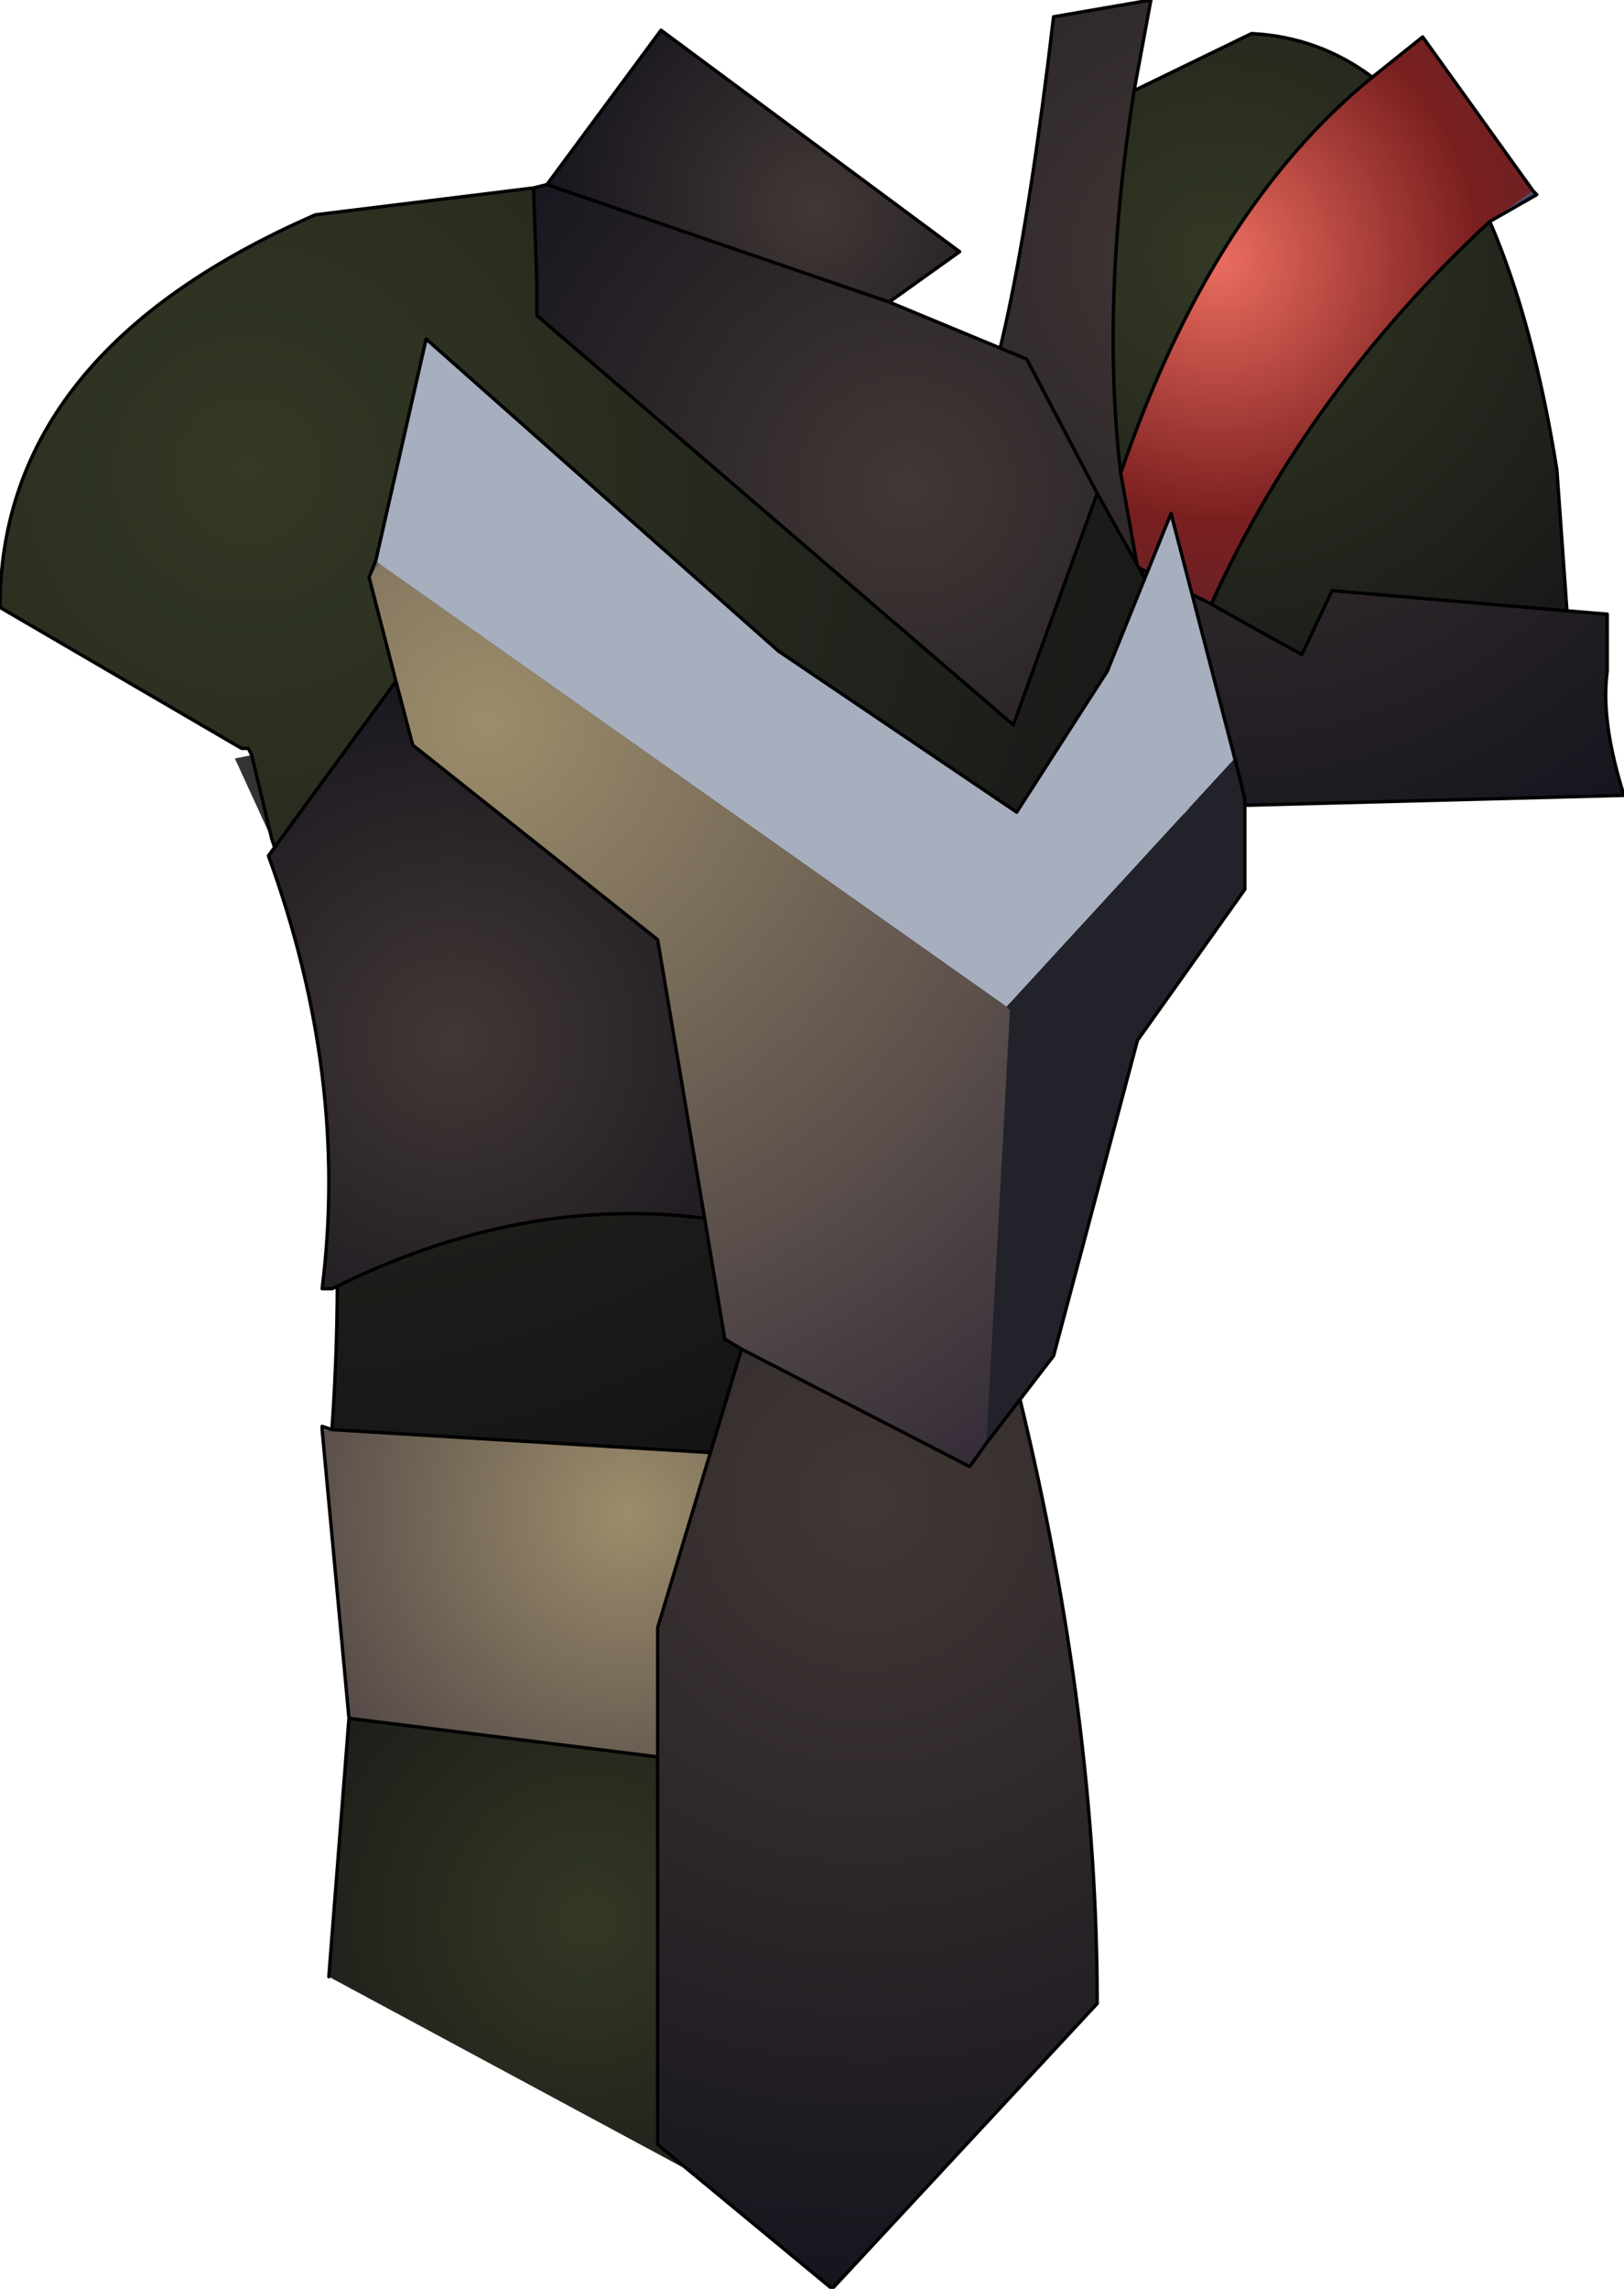 <?xml version="1.0" encoding="UTF-8" standalone="no"?>
<svg xmlns:ffdec="https://www.free-decompiler.com/flash" xmlns:xlink="http://www.w3.org/1999/xlink" ffdec:objectType="shape" height="68.2px" width="48.4px" xmlns="http://www.w3.org/2000/svg">
  <g transform="matrix(2.0, 0.0, 0.0, 2.0, 19.8, 33.7)">
    <path d="M13.45 -7.75 L14.05 -7.7 14.05 -6.85 Q13.95 -6.1 14.3 -5.0 L6.65 -4.8 4.4 -10.0 Q5.15 -11.1 5.8 -16.6 L7.25 -16.85 7.0 -15.5 Q6.5 -12.35 6.8 -9.8 L7.05 -8.4 8.15 -7.85 Q8.85 -7.45 9.5 -7.1 L9.95 -8.05 13.45 -7.75" fill="url(#gradient0)" fill-rule="evenodd" stroke="none"/>
    <path d="M12.95 -14.0 L13.0 -13.95 12.3 -13.55 12.95 -14.0" fill="url(#gradient1)" fill-rule="evenodd" stroke="none"/>
    <path d="M12.3 -13.55 Q12.95 -12.05 13.3 -9.85 L13.45 -7.75 9.95 -8.05 9.5 -7.1 Q8.85 -7.45 8.15 -7.85 9.6 -11.05 12.3 -13.55 M7.0 -15.5 L8.75 -16.35 Q9.75 -16.3 10.55 -15.7 8.15 -13.75 6.8 -9.8 6.5 -12.35 7.0 -15.5" fill="url(#gradient2)" fill-rule="evenodd" stroke="none"/>
    <path d="M10.55 -15.7 L11.3 -16.3 12.95 -14.0 12.3 -13.55 Q9.6 -11.05 8.15 -7.85 L7.05 -8.4 6.8 -9.8 Q8.15 -13.75 10.55 -15.7" fill="url(#gradient3)" fill-rule="evenodd" stroke="none"/>
    <path d="M10.55 -15.7 L11.3 -16.3 12.95 -14.0 13.0 -13.95 12.3 -13.55 Q12.95 -12.05 13.3 -9.85 L13.45 -7.75 14.05 -7.7 14.05 -6.85 Q13.95 -6.1 14.3 -5.0 L6.65 -4.8 4.4 -10.0 Q5.15 -11.1 5.8 -16.6 L7.25 -16.85 7.0 -15.5 8.75 -16.35 Q9.75 -16.3 10.55 -15.7 8.15 -13.75 6.8 -9.8 L7.05 -8.4 8.15 -7.85 Q9.6 -11.05 12.3 -13.55 M13.45 -7.75 L9.95 -8.05 9.5 -7.1 Q8.85 -7.45 8.15 -7.85 M7.0 -15.5 Q6.5 -12.35 6.8 -9.8" fill="none" stroke="#000000" stroke-linecap="round" stroke-linejoin="round" stroke-width="0.05"/>
    <path d="M-5.1 4.45 L-5.1 4.4 -4.95 4.45 -5.1 4.45" fill="url(#gradient4)" fill-rule="evenodd" stroke="none"/>
    <path d="M-5.85 -4.35 L-6.4 -5.55 -6.15 -5.6 -5.85 -4.35" fill="#333333" fill-rule="evenodd" stroke="none"/>
    <path d="M-6.2 -5.7 L-6.25 -5.7 -6.3 -5.7 -6.2 -5.7" fill="url(#gradient5)" fill-rule="evenodd" stroke="none"/>
    <path d="M3.35 -12.35 L5.4 -11.5 6.45 -9.5 5.2 -6.05 -1.9 -12.15 -1.9 -12.65 -1.95 -14.05 -1.75 -14.1 3.35 -12.35" fill="url(#gradient6)" fill-rule="evenodd" stroke="none"/>
    <path d="M3.35 -12.35 L-1.75 -14.1 -0.05 -16.4 4.4 -13.1 3.35 -12.35" fill="url(#gradient7)" fill-rule="evenodd" stroke="none"/>
    <path d="M4.95 5.05 L5.0 5.05 Q5.75 7.0 5.8 8.8 L5.7 10.05 -4.7 8.75 -5.1 4.45 -4.95 4.45 4.95 5.05" fill="url(#gradient8)" fill-rule="evenodd" stroke="none"/>
    <path d="M5.7 10.05 L5.8 10.05 5.95 13.05 2.15 16.45 -5.0 12.6 -4.7 8.75 5.7 10.05" fill="url(#gradient9)" fill-rule="evenodd" stroke="none"/>
    <path d="M-1.95 -14.05 L-1.9 -12.65 -1.9 -12.15 5.2 -6.05 6.45 -9.5 7.4 -7.8 7.75 -4.2 7.3 -3.3 7.1 -2.95 6.75 -2.1 6.55 -1.65 4.95 5.05 -4.95 4.45 -4.95 4.4 Q-4.6 -0.75 -5.85 -4.35 L-6.15 -5.6 -6.2 -5.7 -6.3 -5.7 -9.9 -7.8 Q-9.9 -11.6 -5.2 -13.65 L-1.95 -14.05" fill="url(#gradient10)" fill-rule="evenodd" stroke="none"/>
    <path d="M6.45 -9.5 L5.4 -11.5 3.35 -12.35 -1.75 -14.1 -1.95 -14.05 -1.9 -12.65 -1.9 -12.15 5.2 -6.05 6.45 -9.5 7.4 -7.8 7.75 -4.2 7.3 -3.3 7.1 -2.95 6.75 -2.1 6.55 -1.65 4.95 5.05 5.0 5.05 Q5.75 7.0 5.8 8.8 L5.7 10.05 5.8 10.05 5.95 13.05 M-5.0 12.6 L-4.7 8.75 -5.1 4.45 -5.1 4.4 -4.95 4.45 -4.95 4.4 Q-4.6 -0.75 -5.85 -4.35 L-6.15 -5.6 -6.2 -5.7 -6.25 -5.7 -6.3 -5.7 -9.9 -7.8 Q-9.9 -11.6 -5.2 -13.65 L-1.95 -14.05 M3.35 -12.35 L4.4 -13.1 -0.05 -16.4 -1.75 -14.1 M5.7 10.05 L-4.7 8.75 M4.95 5.05 L-4.95 4.45" fill="none" stroke="#000000" stroke-linecap="round" stroke-linejoin="round" stroke-width="0.05"/>
    <path d="M-4.4 -8.25 L-4.3 -8.5 -4.25 -8.45 -4.4 -8.25" fill="#686564" fill-rule="evenodd" stroke="none"/>
    <path d="M-4.3 -8.5 L-3.55 -11.8 1.7 -7.15 5.25 -4.75 6.6 -6.85 7.55 -9.2 8.5 -5.55 5.1 -1.85 -4.25 -8.45 -4.3 -8.5" fill="#a7aebe" fill-rule="evenodd" stroke="none"/>
    <path d="M8.5 -5.55 L8.65 -4.95 8.65 -3.6 7.05 -1.35 5.8 3.35 5.3 4.0 4.8 4.65 5.15 -1.8 5.1 -1.85 8.5 -5.55" fill="#22222b" fill-rule="evenodd" stroke="none"/>
    <path d="M0.6 1.3 Q-2.15 0.95 -4.95 2.35 L-5.1 2.35 Q-4.7 -0.8 -5.9 -4.1 L-4.0 -6.7 -3.75 -5.75 -0.1 -2.85 0.6 1.3" fill="url(#gradient11)" fill-rule="evenodd" stroke="none"/>
    <path d="M5.3 4.0 Q6.45 8.75 6.45 13.0 L2.5 17.25 -0.1 15.1 -0.1 7.4 1.15 3.25 4.55 5.0 4.8 4.65 5.3 4.0" fill="url(#gradient12)" fill-rule="evenodd" stroke="none"/>
    <path d="M1.15 3.25 L0.9 3.1 0.6 1.3 -0.1 -2.85 -3.75 -5.75 -4.0 -6.7 -4.4 -8.25 -4.25 -8.45 5.1 -1.85 5.15 -1.8 4.8 4.65 4.55 5.0 1.15 3.25" fill="url(#gradient13)" fill-rule="evenodd" stroke="none"/>
    <path d="M-4.3 -8.5 L-3.55 -11.8 1.7 -7.15 5.25 -4.75 6.6 -6.85 7.55 -9.2 8.5 -5.55 8.65 -4.95 8.65 -3.6 7.05 -1.35 5.8 3.35 5.3 4.0 Q6.45 8.75 6.45 13.0 L2.5 17.25 -0.1 15.1 -0.1 7.4 1.15 3.25 0.9 3.1 0.6 1.3 Q-2.15 0.95 -4.95 2.35 L-5.1 2.35 Q-4.7 -0.8 -5.9 -4.1 L-4.0 -6.7 -4.4 -8.25 -4.3 -8.5 M0.6 1.3 L-0.1 -2.85 -3.75 -5.75 -4.0 -6.7 M1.15 3.25 L4.55 5.0 4.8 4.65 5.3 4.0" fill="none" stroke="#000000" stroke-linecap="round" stroke-linejoin="round" stroke-width="0.05"/>
  </g>
  <defs>
    <radialGradient cx="0" cy="0" gradientTransform="matrix(0.012, 0.0, 0.0, 0.012, 8.25, -13.0)" gradientUnits="userSpaceOnUse" id="gradient0" r="819.2" spreadMethod="pad">
      <stop offset="0.0" stop-color="#423835"/>
      <stop offset="1.0" stop-color="#17151e"/>
    </radialGradient>
    <radialGradient cx="0" cy="0" gradientTransform="matrix(0.012, 0.0, 0.0, 0.012, 8.25, -13.0)" gradientUnits="userSpaceOnUse" id="gradient1" r="819.2" spreadMethod="pad">
      <stop offset="0.0" stop-color="#3e78b0"/>
      <stop offset="1.0" stop-color="#202446"/>
    </radialGradient>
    <radialGradient cx="0" cy="0" gradientTransform="matrix(0.012, 0.0, 0.0, 0.012, 8.25, -13.0)" gradientUnits="userSpaceOnUse" id="gradient2" r="819.2" spreadMethod="pad">
      <stop offset="0.0" stop-color="#333924"/>
      <stop offset="1.0" stop-color="#0f0e14"/>
    </radialGradient>
    <radialGradient cx="0" cy="0" gradientTransform="matrix(0.012, 0.0, 0.0, 0.012, 8.25, -13.0)" gradientUnits="userSpaceOnUse" id="gradient3" r="819.2" spreadMethod="pad">
      <stop offset="0.0" stop-color="#ec6d60"/>
      <stop offset="0.396" stop-color="#7a1f1f"/>
      <stop offset="1.0" stop-color="#362b3c"/>
    </radialGradient>
    <radialGradient cx="0" cy="0" gradientTransform="matrix(0.01, 4.0E-4, -5.0E-4, 0.01, 3.05, 6.65)" gradientUnits="userSpaceOnUse" id="gradient4" r="819.2" spreadMethod="pad">
      <stop offset="0.0" stop-color="#a89786"/>
      <stop offset="1.0" stop-color="#484037"/>
    </radialGradient>
    <radialGradient cx="0" cy="0" gradientTransform="matrix(0.008, 0.0, 0.0, 0.008, -4.5, -11.0)" gradientUnits="userSpaceOnUse" id="gradient5" r="819.2" spreadMethod="pad">
      <stop offset="0.0" stop-color="#454545"/>
      <stop offset="1.0" stop-color="#1b1b1b"/>
    </radialGradient>
    <radialGradient cx="0" cy="0" gradientTransform="matrix(0.009, 0.0, 0.0, 0.009, 3.6, -9.6)" gradientUnits="userSpaceOnUse" id="gradient6" r="819.2" spreadMethod="pad">
      <stop offset="0.0" stop-color="#423835"/>
      <stop offset="1.0" stop-color="#17151e"/>
    </radialGradient>
    <radialGradient cx="0" cy="0" gradientTransform="matrix(0.005, 0.0, 0.0, 0.005, 2.25, -13.75)" gradientUnits="userSpaceOnUse" id="gradient7" r="819.2" spreadMethod="pad">
      <stop offset="0.0" stop-color="#423835"/>
      <stop offset="1.0" stop-color="#17151e"/>
    </radialGradient>
    <radialGradient cx="0" cy="0" gradientTransform="matrix(0.009, 0.0, 0.0, 0.009, -0.55, 5.7)" gradientUnits="userSpaceOnUse" id="gradient8" r="819.2" spreadMethod="pad">
      <stop offset="0.0" stop-color="#9c8d6b"/>
      <stop offset="1.0" stop-color="#362d39"/>
    </radialGradient>
    <radialGradient cx="0" cy="0" gradientTransform="matrix(0.009, 0.0, 0.0, 0.009, -1.15, 11.75)" gradientUnits="userSpaceOnUse" id="gradient9" r="819.2" spreadMethod="pad">
      <stop offset="0.0" stop-color="#333924"/>
      <stop offset="1.0" stop-color="#0f0e14"/>
    </radialGradient>
    <radialGradient cx="0" cy="0" gradientTransform="matrix(0.023, 0.0, 0.0, 0.023, -6.2, -9.85)" gradientUnits="userSpaceOnUse" id="gradient10" r="819.2" spreadMethod="pad">
      <stop offset="0.0" stop-color="#333924"/>
      <stop offset="1.0" stop-color="#0f0e14"/>
    </radialGradient>
    <radialGradient cx="0" cy="0" gradientTransform="matrix(0.007, 0.0, 0.0, 0.007, -3.15, -1.35)" gradientUnits="userSpaceOnUse" id="gradient11" r="819.2" spreadMethod="pad">
      <stop offset="0.0" stop-color="#423835"/>
      <stop offset="1.0" stop-color="#17151e"/>
    </radialGradient>
    <radialGradient cx="0" cy="0" gradientTransform="matrix(0.014, 0.0, 0.0, 0.014, 3.0, 5.5)" gradientUnits="userSpaceOnUse" id="gradient12" r="819.2" spreadMethod="pad">
      <stop offset="0.0" stop-color="#423835"/>
      <stop offset="1.0" stop-color="#17151e"/>
    </radialGradient>
    <radialGradient cx="0" cy="0" gradientTransform="matrix(0.016, 0.0, 0.0, 0.016, -2.65, -6.1)" gradientUnits="userSpaceOnUse" id="gradient13" r="819.2" spreadMethod="pad">
      <stop offset="0.0" stop-color="#9c8d6b"/>
      <stop offset="1.0" stop-color="#362d39"/>
    </radialGradient>
  </defs>
</svg>
